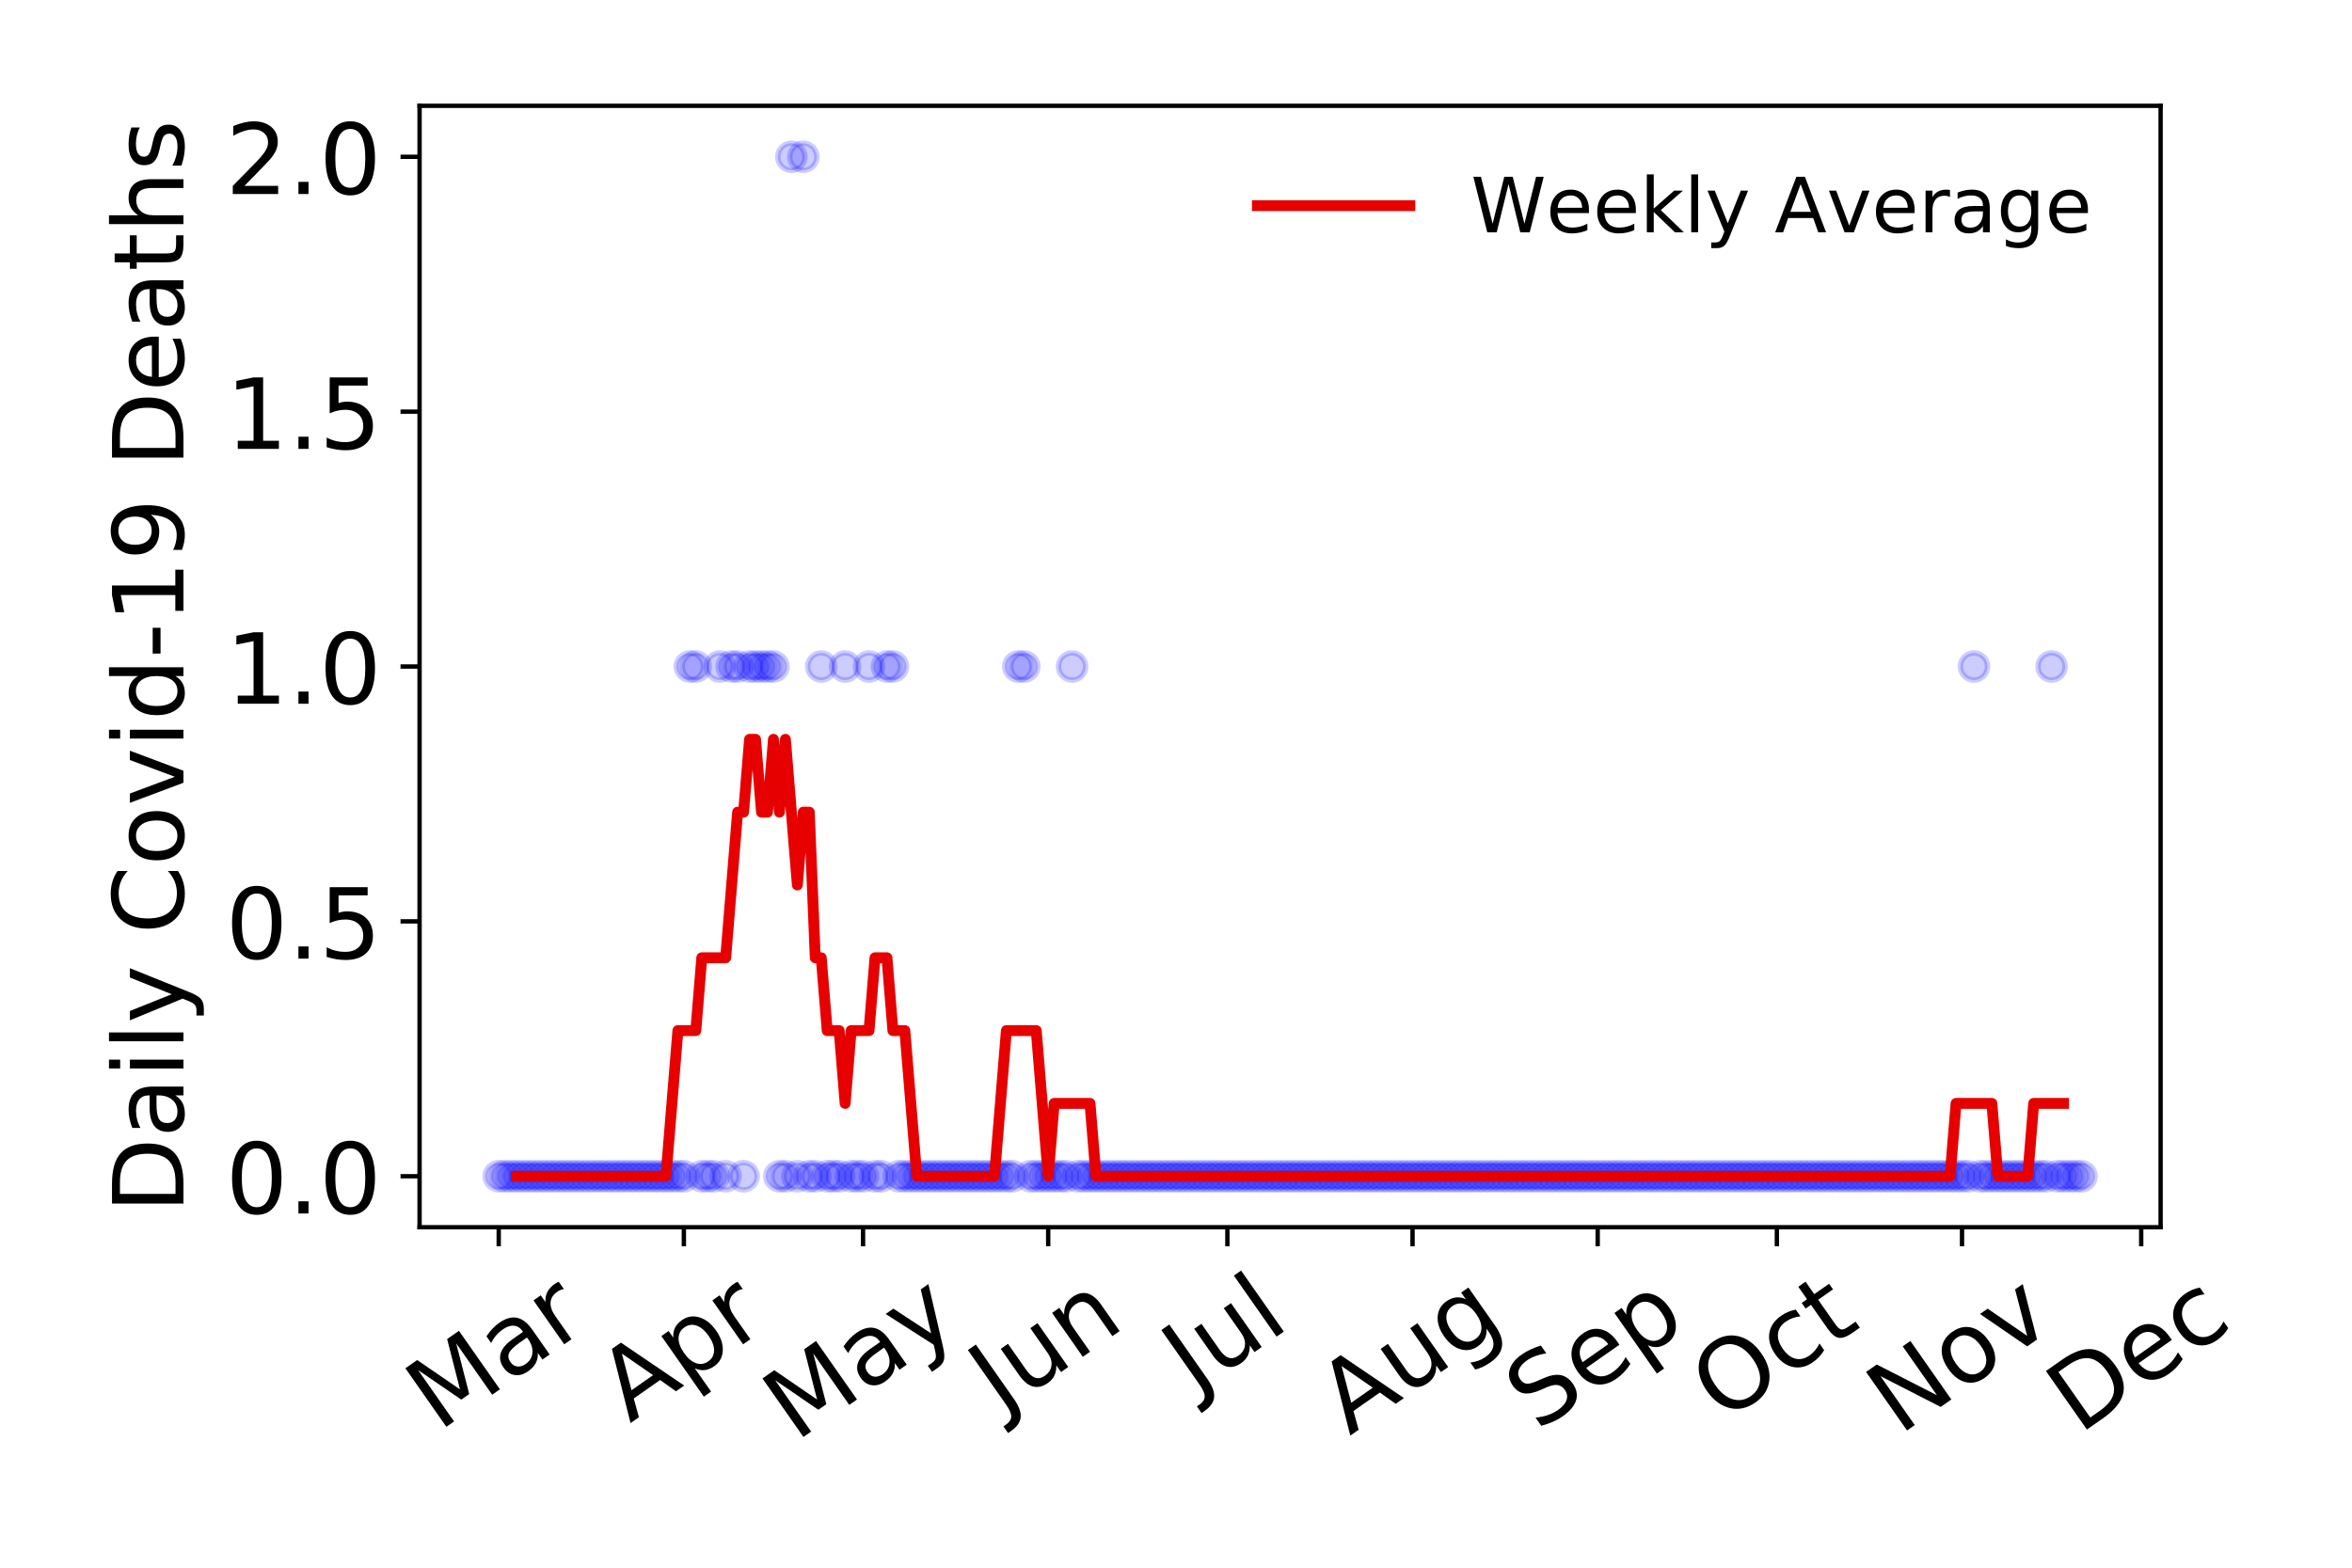 <?xml version="1.0" encoding="utf-8" standalone="no"?>
<!DOCTYPE svg PUBLIC "-//W3C//DTD SVG 1.1//EN"
  "http://www.w3.org/Graphics/SVG/1.1/DTD/svg11.dtd">
<!-- Created with matplotlib (https://matplotlib.org/) -->
<svg height="288pt" version="1.1" viewBox="0 0 432 288" width="432pt" xmlns="http://www.w3.org/2000/svg" xmlns:xlink="http://www.w3.org/1999/xlink">
 <defs>
  <style type="text/css">
*{stroke-linecap:butt;stroke-linejoin:round;}
  </style>
 </defs>
 <g id="figure_1">
  <g id="patch_1">
   <path d="M 0 288 
L 432 288 
L 432 0 
L 0 0 
z
" style="fill:#ffffff;"/>
  </g>
  <g id="axes_1">
   <g id="patch_2">
    <path d="M 77.065 225.45 
L 396.847 225.45 
L 396.847 19.44 
L 77.065 19.44 
z
" style="fill:#ffffff;"/>
   </g>
   <g id="matplotlib.axis_1">
    <g id="xtick_1">
     <g id="line2d_1">
      <defs>
       <path d="M 0 0 
L 0 3.5 
" id="m57e2eea8e9" style="stroke:#000000;stroke-width:0.8;"/>
      </defs>
      <g>
       <use style="stroke:#000000;stroke-width:0.8;" x="91.601" xlink:href="#m57e2eea8e9" y="225.45"/>
      </g>
     </g>
     <g id="text_1">
      <!-- Mar -->
      <defs>
       <path d="M 9.812 72.906 
L 24.516 72.906 
L 43.109 23.297 
L 61.812 72.906 
L 76.516 72.906 
L 76.516 0 
L 66.891 0 
L 66.891 64.016 
L 48.094 14.016 
L 38.188 14.016 
L 19.391 64.016 
L 19.391 0 
L 9.812 0 
z
" id="DejaVuSans-77"/>
       <path d="M 34.281 27.484 
Q 23.391 27.484 19.188 25 
Q 14.984 22.516 14.984 16.5 
Q 14.984 11.719 18.141 8.906 
Q 21.297 6.109 26.703 6.109 
Q 34.188 6.109 38.703 11.406 
Q 43.219 16.703 43.219 25.484 
L 43.219 27.484 
z
M 52.203 31.203 
L 52.203 0 
L 43.219 0 
L 43.219 8.297 
Q 40.141 3.328 35.547 0.953 
Q 30.953 -1.422 24.312 -1.422 
Q 15.922 -1.422 10.953 3.297 
Q 6 8.016 6 15.922 
Q 6 25.141 12.172 29.828 
Q 18.359 34.516 30.609 34.516 
L 43.219 34.516 
L 43.219 35.406 
Q 43.219 41.609 39.141 45 
Q 35.062 48.391 27.688 48.391 
Q 23 48.391 18.547 47.266 
Q 14.109 46.141 10.016 43.891 
L 10.016 52.203 
Q 14.938 54.109 19.578 55.047 
Q 24.219 56 28.609 56 
Q 40.484 56 46.344 49.844 
Q 52.203 43.703 52.203 31.203 
z
" id="DejaVuSans-97"/>
       <path d="M 41.109 46.297 
Q 39.594 47.172 37.812 47.578 
Q 36.031 48 33.891 48 
Q 26.266 48 22.188 43.047 
Q 18.109 38.094 18.109 28.812 
L 18.109 0 
L 9.078 0 
L 9.078 54.688 
L 18.109 54.688 
L 18.109 46.188 
Q 20.953 51.172 25.484 53.578 
Q 30.031 56 36.531 56 
Q 37.453 56 38.578 55.875 
Q 39.703 55.766 41.062 55.516 
z
" id="DejaVuSans-114"/>
      </defs>
      <g transform="translate(80.54 263.132)rotate(-35)scale(0.18 -0.18)">
       <use xlink:href="#DejaVuSans-77"/>
       <use x="86.279" xlink:href="#DejaVuSans-97"/>
       <use x="147.559" xlink:href="#DejaVuSans-114"/>
      </g>
     </g>
    </g>
    <g id="xtick_2">
     <g id="line2d_2">
      <g>
       <use style="stroke:#000000;stroke-width:0.8;" x="125.608" xlink:href="#m57e2eea8e9" y="225.45"/>
      </g>
     </g>
     <g id="text_2">
      <!-- Apr -->
      <defs>
       <path d="M 34.188 63.188 
L 20.797 26.906 
L 47.609 26.906 
z
M 28.609 72.906 
L 39.797 72.906 
L 67.578 0 
L 57.328 0 
L 50.688 18.703 
L 17.828 18.703 
L 11.188 0 
L 0.781 0 
z
" id="DejaVuSans-65"/>
       <path d="M 18.109 8.203 
L 18.109 -20.797 
L 9.078 -20.797 
L 9.078 54.688 
L 18.109 54.688 
L 18.109 46.391 
Q 20.953 51.266 25.266 53.625 
Q 29.594 56 35.594 56 
Q 45.562 56 51.781 48.094 
Q 58.016 40.188 58.016 27.297 
Q 58.016 14.406 51.781 6.484 
Q 45.562 -1.422 35.594 -1.422 
Q 29.594 -1.422 25.266 0.953 
Q 20.953 3.328 18.109 8.203 
z
M 48.688 27.297 
Q 48.688 37.203 44.609 42.844 
Q 40.531 48.484 33.406 48.484 
Q 26.266 48.484 22.188 42.844 
Q 18.109 37.203 18.109 27.297 
Q 18.109 17.391 22.188 11.75 
Q 26.266 6.109 33.406 6.109 
Q 40.531 6.109 44.609 11.75 
Q 48.688 17.391 48.688 27.297 
z
" id="DejaVuSans-112"/>
      </defs>
      <g transform="translate(115.703 261.514)rotate(-35)scale(0.18 -0.18)">
       <use xlink:href="#DejaVuSans-65"/>
       <use x="68.408" xlink:href="#DejaVuSans-112"/>
       <use x="131.885" xlink:href="#DejaVuSans-114"/>
      </g>
     </g>
    </g>
    <g id="xtick_3">
     <g id="line2d_3">
      <g>
       <use style="stroke:#000000;stroke-width:0.8;" x="158.519" xlink:href="#m57e2eea8e9" y="225.45"/>
      </g>
     </g>
     <g id="text_3">
      <!-- May -->
      <defs>
       <path d="M 32.172 -5.078 
Q 28.375 -14.844 24.75 -17.812 
Q 21.141 -20.797 15.094 -20.797 
L 7.906 -20.797 
L 7.906 -13.281 
L 13.188 -13.281 
Q 16.891 -13.281 18.938 -11.516 
Q 21 -9.766 23.484 -3.219 
L 25.094 0.875 
L 2.984 54.688 
L 12.5 54.688 
L 29.594 11.922 
L 46.688 54.688 
L 56.203 54.688 
z
" id="DejaVuSans-121"/>
      </defs>
      <g transform="translate(146.125 264.999)rotate(-35)scale(0.18 -0.18)">
       <use xlink:href="#DejaVuSans-77"/>
       <use x="86.279" xlink:href="#DejaVuSans-97"/>
       <use x="147.559" xlink:href="#DejaVuSans-121"/>
      </g>
     </g>
    </g>
    <g id="xtick_4">
     <g id="line2d_4">
      <g>
       <use style="stroke:#000000;stroke-width:0.8;" x="192.526" xlink:href="#m57e2eea8e9" y="225.45"/>
      </g>
     </g>
     <g id="text_4">
      <!-- Jun -->
      <defs>
       <path d="M 9.812 72.906 
L 19.672 72.906 
L 19.672 5.078 
Q 19.672 -8.109 14.672 -14.062 
Q 9.672 -20.016 -1.422 -20.016 
L -5.172 -20.016 
L -5.172 -11.719 
L -2.094 -11.719 
Q 4.438 -11.719 7.125 -8.047 
Q 9.812 -4.391 9.812 5.078 
z
" id="DejaVuSans-74"/>
       <path d="M 8.5 21.578 
L 8.5 54.688 
L 17.484 54.688 
L 17.484 21.922 
Q 17.484 14.156 20.5 10.266 
Q 23.531 6.391 29.594 6.391 
Q 36.859 6.391 41.078 11.031 
Q 45.312 15.672 45.312 23.688 
L 45.312 54.688 
L 54.297 54.688 
L 54.297 0 
L 45.312 0 
L 45.312 8.406 
Q 42.047 3.422 37.719 1 
Q 33.406 -1.422 27.688 -1.422 
Q 18.266 -1.422 13.375 4.438 
Q 8.5 10.297 8.5 21.578 
z
M 31.109 56 
z
" id="DejaVuSans-117"/>
       <path d="M 54.891 33.016 
L 54.891 0 
L 45.906 0 
L 45.906 32.719 
Q 45.906 40.484 42.875 44.328 
Q 39.844 48.188 33.797 48.188 
Q 26.516 48.188 22.312 43.547 
Q 18.109 38.922 18.109 30.906 
L 18.109 0 
L 9.078 0 
L 9.078 54.688 
L 18.109 54.688 
L 18.109 46.188 
Q 21.344 51.125 25.703 53.562 
Q 30.078 56 35.797 56 
Q 45.219 56 50.047 50.172 
Q 54.891 44.344 54.891 33.016 
z
" id="DejaVuSans-110"/>
      </defs>
      <g transform="translate(183.856 259.785)rotate(-35)scale(0.18 -0.18)">
       <use xlink:href="#DejaVuSans-74"/>
       <use x="29.492" xlink:href="#DejaVuSans-117"/>
       <use x="92.871" xlink:href="#DejaVuSans-110"/>
      </g>
     </g>
    </g>
    <g id="xtick_5">
     <g id="line2d_5">
      <g>
       <use style="stroke:#000000;stroke-width:0.8;" x="225.437" xlink:href="#m57e2eea8e9" y="225.45"/>
      </g>
     </g>
     <g id="text_5">
      <!-- Jul -->
      <defs>
       <path d="M 9.422 75.984 
L 18.406 75.984 
L 18.406 0 
L 9.422 0 
z
" id="DejaVuSans-108"/>
      </defs>
      <g transform="translate(219.391 256.11)rotate(-35)scale(0.18 -0.18)">
       <use xlink:href="#DejaVuSans-74"/>
       <use x="29.492" xlink:href="#DejaVuSans-117"/>
       <use x="92.871" xlink:href="#DejaVuSans-108"/>
      </g>
     </g>
    </g>
    <g id="xtick_6">
     <g id="line2d_6">
      <g>
       <use style="stroke:#000000;stroke-width:0.8;" x="259.445" xlink:href="#m57e2eea8e9" y="225.45"/>
      </g>
     </g>
     <g id="text_6">
      <!-- Aug -->
      <defs>
       <path d="M 45.406 27.984 
Q 45.406 37.75 41.375 43.109 
Q 37.359 48.484 30.078 48.484 
Q 22.859 48.484 18.828 43.109 
Q 14.797 37.75 14.797 27.984 
Q 14.797 18.266 18.828 12.891 
Q 22.859 7.516 30.078 7.516 
Q 37.359 7.516 41.375 12.891 
Q 45.406 18.266 45.406 27.984 
z
M 54.391 6.781 
Q 54.391 -7.172 48.188 -13.984 
Q 42 -20.797 29.203 -20.797 
Q 24.469 -20.797 20.266 -20.094 
Q 16.062 -19.391 12.109 -17.922 
L 12.109 -9.188 
Q 16.062 -11.328 19.922 -12.344 
Q 23.781 -13.375 27.781 -13.375 
Q 36.625 -13.375 41.016 -8.766 
Q 45.406 -4.156 45.406 5.172 
L 45.406 9.625 
Q 42.625 4.781 38.281 2.391 
Q 33.938 0 27.875 0 
Q 17.828 0 11.672 7.656 
Q 5.516 15.328 5.516 27.984 
Q 5.516 40.672 11.672 48.328 
Q 17.828 56 27.875 56 
Q 33.938 56 38.281 53.609 
Q 42.625 51.219 45.406 46.391 
L 45.406 54.688 
L 54.391 54.688 
z
" id="DejaVuSans-103"/>
      </defs>
      <g transform="translate(247.898 263.813)rotate(-35)scale(0.18 -0.18)">
       <use xlink:href="#DejaVuSans-65"/>
       <use x="68.408" xlink:href="#DejaVuSans-117"/>
       <use x="131.787" xlink:href="#DejaVuSans-103"/>
      </g>
     </g>
    </g>
    <g id="xtick_7">
     <g id="line2d_7">
      <g>
       <use style="stroke:#000000;stroke-width:0.8;" x="293.452" xlink:href="#m57e2eea8e9" y="225.45"/>
      </g>
     </g>
     <g id="text_7">
      <!-- Sep -->
      <defs>
       <path d="M 53.516 70.516 
L 53.516 60.891 
Q 47.906 63.578 42.922 64.891 
Q 37.938 66.219 33.297 66.219 
Q 25.25 66.219 20.875 63.094 
Q 16.5 59.969 16.5 54.203 
Q 16.5 49.359 19.406 46.891 
Q 22.312 44.438 30.422 42.922 
L 36.375 41.703 
Q 47.406 39.594 52.656 34.297 
Q 57.906 29 57.906 20.125 
Q 57.906 9.516 50.797 4.047 
Q 43.703 -1.422 29.984 -1.422 
Q 24.812 -1.422 18.969 -0.25 
Q 13.141 0.922 6.891 3.219 
L 6.891 13.375 
Q 12.891 10.016 18.656 8.297 
Q 24.422 6.594 29.984 6.594 
Q 38.422 6.594 43.016 9.906 
Q 47.609 13.234 47.609 19.391 
Q 47.609 24.75 44.312 27.781 
Q 41.016 30.812 33.5 32.328 
L 27.484 33.5 
Q 16.453 35.688 11.516 40.375 
Q 6.594 45.062 6.594 53.422 
Q 6.594 63.094 13.406 68.656 
Q 20.219 74.219 32.172 74.219 
Q 37.312 74.219 42.625 73.281 
Q 47.953 72.359 53.516 70.516 
z
" id="DejaVuSans-83"/>
       <path d="M 56.203 29.594 
L 56.203 25.203 
L 14.891 25.203 
Q 15.484 15.922 20.484 11.062 
Q 25.484 6.203 34.422 6.203 
Q 39.594 6.203 44.453 7.469 
Q 49.312 8.734 54.109 11.281 
L 54.109 2.781 
Q 49.266 0.734 44.188 -0.344 
Q 39.109 -1.422 33.891 -1.422 
Q 20.797 -1.422 13.156 6.188 
Q 5.516 13.812 5.516 26.812 
Q 5.516 40.234 12.766 48.109 
Q 20.016 56 32.328 56 
Q 43.359 56 49.781 48.891 
Q 56.203 41.797 56.203 29.594 
z
M 47.219 32.234 
Q 47.125 39.594 43.094 43.984 
Q 39.062 48.391 32.422 48.391 
Q 24.906 48.391 20.391 44.141 
Q 15.875 39.891 15.188 32.172 
z
" id="DejaVuSans-101"/>
      </defs>
      <g transform="translate(282.404 263.115)rotate(-35)scale(0.18 -0.18)">
       <use xlink:href="#DejaVuSans-83"/>
       <use x="63.477" xlink:href="#DejaVuSans-101"/>
       <use x="125" xlink:href="#DejaVuSans-112"/>
      </g>
     </g>
    </g>
    <g id="xtick_8">
     <g id="line2d_8">
      <g>
       <use style="stroke:#000000;stroke-width:0.8;" x="326.363" xlink:href="#m57e2eea8e9" y="225.45"/>
      </g>
     </g>
     <g id="text_8">
      <!-- Oct -->
      <defs>
       <path d="M 39.406 66.219 
Q 28.656 66.219 22.328 58.203 
Q 16.016 50.203 16.016 36.375 
Q 16.016 22.609 22.328 14.594 
Q 28.656 6.594 39.406 6.594 
Q 50.141 6.594 56.422 14.594 
Q 62.703 22.609 62.703 36.375 
Q 62.703 50.203 56.422 58.203 
Q 50.141 66.219 39.406 66.219 
z
M 39.406 74.219 
Q 54.734 74.219 63.906 63.938 
Q 73.094 53.656 73.094 36.375 
Q 73.094 19.141 63.906 8.859 
Q 54.734 -1.422 39.406 -1.422 
Q 24.031 -1.422 14.812 8.828 
Q 5.609 19.094 5.609 36.375 
Q 5.609 53.656 14.812 63.938 
Q 24.031 74.219 39.406 74.219 
z
" id="DejaVuSans-79"/>
       <path d="M 48.781 52.594 
L 48.781 44.188 
Q 44.969 46.297 41.141 47.344 
Q 37.312 48.391 33.406 48.391 
Q 24.656 48.391 19.812 42.844 
Q 14.984 37.312 14.984 27.297 
Q 14.984 17.281 19.812 11.734 
Q 24.656 6.203 33.406 6.203 
Q 37.312 6.203 41.141 7.25 
Q 44.969 8.297 48.781 10.406 
L 48.781 2.094 
Q 45.016 0.344 40.984 -0.531 
Q 36.969 -1.422 32.422 -1.422 
Q 20.062 -1.422 12.781 6.344 
Q 5.516 14.109 5.516 27.297 
Q 5.516 40.672 12.859 48.328 
Q 20.219 56 33.016 56 
Q 37.156 56 41.109 55.141 
Q 45.062 54.297 48.781 52.594 
z
" id="DejaVuSans-99"/>
       <path d="M 18.312 70.219 
L 18.312 54.688 
L 36.812 54.688 
L 36.812 47.703 
L 18.312 47.703 
L 18.312 18.016 
Q 18.312 11.328 20.141 9.422 
Q 21.969 7.516 27.594 7.516 
L 36.812 7.516 
L 36.812 0 
L 27.594 0 
Q 17.188 0 13.234 3.875 
Q 9.281 7.766 9.281 18.016 
L 9.281 47.703 
L 2.688 47.703 
L 2.688 54.688 
L 9.281 54.688 
L 9.281 70.219 
z
" id="DejaVuSans-116"/>
      </defs>
      <g transform="translate(316.465 261.505)rotate(-35)scale(0.18 -0.18)">
       <use xlink:href="#DejaVuSans-79"/>
       <use x="78.711" xlink:href="#DejaVuSans-99"/>
       <use x="133.691" xlink:href="#DejaVuSans-116"/>
      </g>
     </g>
    </g>
    <g id="xtick_9">
     <g id="line2d_9">
      <g>
       <use style="stroke:#000000;stroke-width:0.8;" x="360.371" xlink:href="#m57e2eea8e9" y="225.45"/>
      </g>
     </g>
     <g id="text_9">
      <!-- Nov -->
      <defs>
       <path d="M 9.812 72.906 
L 23.094 72.906 
L 55.422 11.922 
L 55.422 72.906 
L 64.984 72.906 
L 64.984 0 
L 51.703 0 
L 19.391 60.984 
L 19.391 0 
L 9.812 0 
z
" id="DejaVuSans-78"/>
       <path d="M 30.609 48.391 
Q 23.391 48.391 19.188 42.75 
Q 14.984 37.109 14.984 27.297 
Q 14.984 17.484 19.156 11.844 
Q 23.344 6.203 30.609 6.203 
Q 37.797 6.203 41.984 11.859 
Q 46.188 17.531 46.188 27.297 
Q 46.188 37.016 41.984 42.703 
Q 37.797 48.391 30.609 48.391 
z
M 30.609 56 
Q 42.328 56 49.016 48.375 
Q 55.719 40.766 55.719 27.297 
Q 55.719 13.875 49.016 6.219 
Q 42.328 -1.422 30.609 -1.422 
Q 18.844 -1.422 12.172 6.219 
Q 5.516 13.875 5.516 27.297 
Q 5.516 40.766 12.172 48.375 
Q 18.844 56 30.609 56 
z
" id="DejaVuSans-111"/>
       <path d="M 2.984 54.688 
L 12.5 54.688 
L 29.594 8.797 
L 46.688 54.688 
L 56.203 54.688 
L 35.688 0 
L 23.484 0 
z
" id="DejaVuSans-118"/>
      </defs>
      <g transform="translate(348.83 263.805)rotate(-35)scale(0.18 -0.18)">
       <use xlink:href="#DejaVuSans-78"/>
       <use x="74.805" xlink:href="#DejaVuSans-111"/>
       <use x="135.986" xlink:href="#DejaVuSans-118"/>
      </g>
     </g>
    </g>
    <g id="xtick_10">
     <g id="line2d_10">
      <g>
       <use style="stroke:#000000;stroke-width:0.8;" x="393.281" xlink:href="#m57e2eea8e9" y="225.45"/>
      </g>
     </g>
     <g id="text_10">
      <!-- Dec -->
      <defs>
       <path d="M 19.672 64.797 
L 19.672 8.109 
L 31.594 8.109 
Q 46.688 8.109 53.688 14.938 
Q 60.688 21.781 60.688 36.531 
Q 60.688 51.172 53.688 57.984 
Q 46.688 64.797 31.594 64.797 
z
M 9.812 72.906 
L 30.078 72.906 
Q 51.266 72.906 61.172 64.094 
Q 71.094 55.281 71.094 36.531 
Q 71.094 17.672 61.125 8.828 
Q 51.172 0 30.078 0 
L 9.812 0 
z
" id="DejaVuSans-68"/>
      </defs>
      <g transform="translate(381.863 263.633)rotate(-35)scale(0.18 -0.18)">
       <use xlink:href="#DejaVuSans-68"/>
       <use x="77.002" xlink:href="#DejaVuSans-101"/>
       <use x="138.525" xlink:href="#DejaVuSans-99"/>
      </g>
     </g>
    </g>
   </g>
   <g id="matplotlib.axis_2">
    <g id="ytick_1">
     <g id="line2d_11">
      <defs>
       <path d="M 0 0 
L -3.5 0 
" id="m20344356be" style="stroke:#000000;stroke-width:0.8;"/>
      </defs>
      <g>
       <use style="stroke:#000000;stroke-width:0.8;" x="77.065" xlink:href="#m20344356be" y="216.085"/>
      </g>
     </g>
     <g id="text_11">
      <!-- 0.0 -->
      <defs>
       <path d="M 31.781 66.406 
Q 24.172 66.406 20.328 58.906 
Q 16.5 51.422 16.5 36.375 
Q 16.5 21.391 20.328 13.891 
Q 24.172 6.391 31.781 6.391 
Q 39.453 6.391 43.281 13.891 
Q 47.125 21.391 47.125 36.375 
Q 47.125 51.422 43.281 58.906 
Q 39.453 66.406 31.781 66.406 
z
M 31.781 74.219 
Q 44.047 74.219 50.516 64.516 
Q 56.984 54.828 56.984 36.375 
Q 56.984 17.969 50.516 8.266 
Q 44.047 -1.422 31.781 -1.422 
Q 19.531 -1.422 13.062 8.266 
Q 6.594 17.969 6.594 36.375 
Q 6.594 54.828 13.062 64.516 
Q 19.531 74.219 31.781 74.219 
z
" id="DejaVuSans-48"/>
       <path d="M 10.688 12.406 
L 21 12.406 
L 21 0 
L 10.688 0 
z
" id="DejaVuSans-46"/>
      </defs>
      <g transform="translate(41.439 222.924)scale(0.18 -0.18)">
       <use xlink:href="#DejaVuSans-48"/>
       <use x="63.623" xlink:href="#DejaVuSans-46"/>
       <use x="95.41" xlink:href="#DejaVuSans-48"/>
      </g>
     </g>
    </g>
    <g id="ytick_2">
     <g id="line2d_12">
      <g>
       <use style="stroke:#000000;stroke-width:0.8;" x="77.065" xlink:href="#m20344356be" y="169.265"/>
      </g>
     </g>
     <g id="text_12">
      <!-- 0.5 -->
      <defs>
       <path d="M 10.797 72.906 
L 49.516 72.906 
L 49.516 64.594 
L 19.828 64.594 
L 19.828 46.734 
Q 21.969 47.469 24.109 47.828 
Q 26.266 48.188 28.422 48.188 
Q 40.625 48.188 47.75 41.5 
Q 54.891 34.812 54.891 23.391 
Q 54.891 11.625 47.562 5.094 
Q 40.234 -1.422 26.906 -1.422 
Q 22.312 -1.422 17.547 -0.641 
Q 12.797 0.141 7.719 1.703 
L 7.719 11.625 
Q 12.109 9.234 16.797 8.062 
Q 21.484 6.891 26.703 6.891 
Q 35.156 6.891 40.078 11.328 
Q 45.016 15.766 45.016 23.391 
Q 45.016 31 40.078 35.438 
Q 35.156 39.891 26.703 39.891 
Q 22.75 39.891 18.812 39.016 
Q 14.891 38.141 10.797 36.281 
z
" id="DejaVuSans-53"/>
      </defs>
      <g transform="translate(41.439 176.104)scale(0.18 -0.18)">
       <use xlink:href="#DejaVuSans-48"/>
       <use x="63.623" xlink:href="#DejaVuSans-46"/>
       <use x="95.41" xlink:href="#DejaVuSans-53"/>
      </g>
     </g>
    </g>
    <g id="ytick_3">
     <g id="line2d_13">
      <g>
       <use style="stroke:#000000;stroke-width:0.8;" x="77.065" xlink:href="#m20344356be" y="122.445"/>
      </g>
     </g>
     <g id="text_13">
      <!-- 1.0 -->
      <defs>
       <path d="M 12.406 8.297 
L 28.516 8.297 
L 28.516 63.922 
L 10.984 60.406 
L 10.984 69.391 
L 28.422 72.906 
L 38.281 72.906 
L 38.281 8.297 
L 54.391 8.297 
L 54.391 0 
L 12.406 0 
z
" id="DejaVuSans-49"/>
      </defs>
      <g transform="translate(41.439 129.283)scale(0.18 -0.18)">
       <use xlink:href="#DejaVuSans-49"/>
       <use x="63.623" xlink:href="#DejaVuSans-46"/>
       <use x="95.41" xlink:href="#DejaVuSans-48"/>
      </g>
     </g>
    </g>
    <g id="ytick_4">
     <g id="line2d_14">
      <g>
       <use style="stroke:#000000;stroke-width:0.8;" x="77.065" xlink:href="#m20344356be" y="75.624"/>
      </g>
     </g>
     <g id="text_14">
      <!-- 1.5 -->
      <g transform="translate(41.439 82.463)scale(0.18 -0.18)">
       <use xlink:href="#DejaVuSans-49"/>
       <use x="63.623" xlink:href="#DejaVuSans-46"/>
       <use x="95.41" xlink:href="#DejaVuSans-53"/>
      </g>
     </g>
    </g>
    <g id="ytick_5">
     <g id="line2d_15">
      <g>
       <use style="stroke:#000000;stroke-width:0.8;" x="77.065" xlink:href="#m20344356be" y="28.804"/>
      </g>
     </g>
     <g id="text_15">
      <!-- 2.0 -->
      <defs>
       <path d="M 19.188 8.297 
L 53.609 8.297 
L 53.609 0 
L 7.328 0 
L 7.328 8.297 
Q 12.938 14.109 22.625 23.891 
Q 32.328 33.688 34.812 36.531 
Q 39.547 41.844 41.422 45.531 
Q 43.312 49.219 43.312 52.781 
Q 43.312 58.594 39.234 62.25 
Q 35.156 65.922 28.609 65.922 
Q 23.969 65.922 18.812 64.312 
Q 13.672 62.703 7.812 59.422 
L 7.812 69.391 
Q 13.766 71.781 18.938 73 
Q 24.125 74.219 28.422 74.219 
Q 39.75 74.219 46.484 68.547 
Q 53.219 62.891 53.219 53.422 
Q 53.219 48.922 51.531 44.891 
Q 49.859 40.875 45.406 35.406 
Q 44.188 33.984 37.641 27.219 
Q 31.109 20.453 19.188 8.297 
z
" id="DejaVuSans-50"/>
      </defs>
      <g transform="translate(41.439 35.643)scale(0.18 -0.18)">
       <use xlink:href="#DejaVuSans-50"/>
       <use x="63.623" xlink:href="#DejaVuSans-46"/>
       <use x="95.41" xlink:href="#DejaVuSans-48"/>
      </g>
     </g>
    </g>
    <g id="text_16">
     <!-- Daily Covid-19 Deaths -->
     <defs>
      <path d="M 9.422 54.688 
L 18.406 54.688 
L 18.406 0 
L 9.422 0 
z
M 9.422 75.984 
L 18.406 75.984 
L 18.406 64.594 
L 9.422 64.594 
z
" id="DejaVuSans-105"/>
      <path id="DejaVuSans-32"/>
      <path d="M 64.406 67.281 
L 64.406 56.891 
Q 59.422 61.531 53.781 63.812 
Q 48.141 66.109 41.797 66.109 
Q 29.297 66.109 22.656 58.469 
Q 16.016 50.828 16.016 36.375 
Q 16.016 21.969 22.656 14.328 
Q 29.297 6.688 41.797 6.688 
Q 48.141 6.688 53.781 8.984 
Q 59.422 11.281 64.406 15.922 
L 64.406 5.609 
Q 59.234 2.094 53.438 0.328 
Q 47.656 -1.422 41.219 -1.422 
Q 24.656 -1.422 15.125 8.703 
Q 5.609 18.844 5.609 36.375 
Q 5.609 53.953 15.125 64.078 
Q 24.656 74.219 41.219 74.219 
Q 47.75 74.219 53.531 72.484 
Q 59.328 70.75 64.406 67.281 
z
" id="DejaVuSans-67"/>
      <path d="M 45.406 46.391 
L 45.406 75.984 
L 54.391 75.984 
L 54.391 0 
L 45.406 0 
L 45.406 8.203 
Q 42.578 3.328 38.25 0.953 
Q 33.938 -1.422 27.875 -1.422 
Q 17.969 -1.422 11.734 6.484 
Q 5.516 14.406 5.516 27.297 
Q 5.516 40.188 11.734 48.094 
Q 17.969 56 27.875 56 
Q 33.938 56 38.25 53.625 
Q 42.578 51.266 45.406 46.391 
z
M 14.797 27.297 
Q 14.797 17.391 18.875 11.75 
Q 22.953 6.109 30.078 6.109 
Q 37.203 6.109 41.297 11.75 
Q 45.406 17.391 45.406 27.297 
Q 45.406 37.203 41.297 42.844 
Q 37.203 48.484 30.078 48.484 
Q 22.953 48.484 18.875 42.844 
Q 14.797 37.203 14.797 27.297 
z
" id="DejaVuSans-100"/>
      <path d="M 4.891 31.391 
L 31.203 31.391 
L 31.203 23.391 
L 4.891 23.391 
z
" id="DejaVuSans-45"/>
      <path d="M 10.984 1.516 
L 10.984 10.5 
Q 14.703 8.734 18.5 7.812 
Q 22.312 6.891 25.984 6.891 
Q 35.75 6.891 40.891 13.453 
Q 46.047 20.016 46.781 33.406 
Q 43.953 29.203 39.594 26.953 
Q 35.25 24.703 29.984 24.703 
Q 19.047 24.703 12.672 31.312 
Q 6.297 37.938 6.297 49.422 
Q 6.297 60.641 12.938 67.422 
Q 19.578 74.219 30.609 74.219 
Q 43.266 74.219 49.922 64.516 
Q 56.594 54.828 56.594 36.375 
Q 56.594 19.141 48.406 8.859 
Q 40.234 -1.422 26.422 -1.422 
Q 22.703 -1.422 18.891 -0.688 
Q 15.094 0.047 10.984 1.516 
z
M 30.609 32.422 
Q 37.25 32.422 41.125 36.953 
Q 45.016 41.5 45.016 49.422 
Q 45.016 57.281 41.125 61.844 
Q 37.25 66.406 30.609 66.406 
Q 23.969 66.406 20.094 61.844 
Q 16.219 57.281 16.219 49.422 
Q 16.219 41.5 20.094 36.953 
Q 23.969 32.422 30.609 32.422 
z
" id="DejaVuSans-57"/>
      <path d="M 54.891 33.016 
L 54.891 0 
L 45.906 0 
L 45.906 32.719 
Q 45.906 40.484 42.875 44.328 
Q 39.844 48.188 33.797 48.188 
Q 26.516 48.188 22.312 43.547 
Q 18.109 38.922 18.109 30.906 
L 18.109 0 
L 9.078 0 
L 9.078 75.984 
L 18.109 75.984 
L 18.109 46.188 
Q 21.344 51.125 25.703 53.562 
Q 30.078 56 35.797 56 
Q 45.219 56 50.047 50.172 
Q 54.891 44.344 54.891 33.016 
z
" id="DejaVuSans-104"/>
      <path d="M 44.281 53.078 
L 44.281 44.578 
Q 40.484 46.531 36.375 47.5 
Q 32.281 48.484 27.875 48.484 
Q 21.188 48.484 17.844 46.438 
Q 14.5 44.391 14.5 40.281 
Q 14.5 37.156 16.891 35.375 
Q 19.281 33.594 26.516 31.984 
L 29.594 31.297 
Q 39.156 29.25 43.188 25.516 
Q 47.219 21.781 47.219 15.094 
Q 47.219 7.469 41.188 3.016 
Q 35.156 -1.422 24.609 -1.422 
Q 20.219 -1.422 15.453 -0.562 
Q 10.688 0.297 5.422 2 
L 5.422 11.281 
Q 10.406 8.688 15.234 7.391 
Q 20.062 6.109 24.812 6.109 
Q 31.156 6.109 34.562 8.281 
Q 37.984 10.453 37.984 14.406 
Q 37.984 18.062 35.516 20.016 
Q 33.062 21.969 24.703 23.781 
L 21.578 24.516 
Q 13.234 26.266 9.516 29.906 
Q 5.812 33.547 5.812 39.891 
Q 5.812 47.609 11.281 51.797 
Q 16.75 56 26.812 56 
Q 31.781 56 36.172 55.266 
Q 40.578 54.547 44.281 53.078 
z
" id="DejaVuSans-115"/>
     </defs>
     <g transform="translate(33.696 222.874)rotate(-90)scale(0.18 -0.18)">
      <use xlink:href="#DejaVuSans-68"/>
      <use x="77.002" xlink:href="#DejaVuSans-97"/>
      <use x="138.281" xlink:href="#DejaVuSans-105"/>
      <use x="166.064" xlink:href="#DejaVuSans-108"/>
      <use x="193.848" xlink:href="#DejaVuSans-121"/>
      <use x="253.027" xlink:href="#DejaVuSans-32"/>
      <use x="284.814" xlink:href="#DejaVuSans-67"/>
      <use x="354.639" xlink:href="#DejaVuSans-111"/>
      <use x="415.82" xlink:href="#DejaVuSans-118"/>
      <use x="475" xlink:href="#DejaVuSans-105"/>
      <use x="502.783" xlink:href="#DejaVuSans-100"/>
      <use x="566.26" xlink:href="#DejaVuSans-45"/>
      <use x="602.344" xlink:href="#DejaVuSans-49"/>
      <use x="665.967" xlink:href="#DejaVuSans-57"/>
      <use x="729.59" xlink:href="#DejaVuSans-32"/>
      <use x="761.377" xlink:href="#DejaVuSans-68"/>
      <use x="838.379" xlink:href="#DejaVuSans-101"/>
      <use x="899.902" xlink:href="#DejaVuSans-97"/>
      <use x="961.182" xlink:href="#DejaVuSans-116"/>
      <use x="1000.391" xlink:href="#DejaVuSans-104"/>
      <use x="1063.77" xlink:href="#DejaVuSans-115"/>
     </g>
    </g>
   </g>
   <g id="line2d_16">
    <defs>
     <path d="M 0 2.5 
C 0.663 2.5 1.299 2.237 1.768 1.768 
C 2.237 1.299 2.5 0.663 2.5 0 
C 2.5 -0.663 2.237 -1.299 1.768 -1.768 
C 1.299 -2.237 0.663 -2.5 0 -2.5 
C -0.663 -2.5 -1.299 -2.237 -1.768 -1.768 
C -2.237 -1.299 -2.5 -0.663 -2.5 0 
C -2.5 0.663 -2.237 1.299 -1.768 1.768 
C -1.299 2.237 -0.663 2.5 0 2.5 
z
" id="m7c5a83a237" style="stroke:#0000ff;stroke-opacity:0.2;"/>
    </defs>
    <g clip-path="url(#p343c858949)">
     <use style="fill:#0000ff;fill-opacity:0.2;stroke:#0000ff;stroke-opacity:0.2;" x="91.601" xlink:href="#m7c5a83a237" y="216.085"/>
     <use style="fill:#0000ff;fill-opacity:0.2;stroke:#0000ff;stroke-opacity:0.2;" x="92.698" xlink:href="#m7c5a83a237" y="216.085"/>
     <use style="fill:#0000ff;fill-opacity:0.2;stroke:#0000ff;stroke-opacity:0.2;" x="93.795" xlink:href="#m7c5a83a237" y="216.085"/>
     <use style="fill:#0000ff;fill-opacity:0.2;stroke:#0000ff;stroke-opacity:0.2;" x="94.892" xlink:href="#m7c5a83a237" y="216.085"/>
     <use style="fill:#0000ff;fill-opacity:0.2;stroke:#0000ff;stroke-opacity:0.2;" x="95.989" xlink:href="#m7c5a83a237" y="216.085"/>
     <use style="fill:#0000ff;fill-opacity:0.2;stroke:#0000ff;stroke-opacity:0.2;" x="97.086" xlink:href="#m7c5a83a237" y="216.085"/>
     <use style="fill:#0000ff;fill-opacity:0.2;stroke:#0000ff;stroke-opacity:0.2;" x="98.183" xlink:href="#m7c5a83a237" y="216.085"/>
     <use style="fill:#0000ff;fill-opacity:0.2;stroke:#0000ff;stroke-opacity:0.2;" x="99.28" xlink:href="#m7c5a83a237" y="216.085"/>
     <use style="fill:#0000ff;fill-opacity:0.2;stroke:#0000ff;stroke-opacity:0.2;" x="100.377" xlink:href="#m7c5a83a237" y="216.085"/>
     <use style="fill:#0000ff;fill-opacity:0.2;stroke:#0000ff;stroke-opacity:0.2;" x="101.474" xlink:href="#m7c5a83a237" y="216.085"/>
     <use style="fill:#0000ff;fill-opacity:0.2;stroke:#0000ff;stroke-opacity:0.2;" x="102.571" xlink:href="#m7c5a83a237" y="216.085"/>
     <use style="fill:#0000ff;fill-opacity:0.2;stroke:#0000ff;stroke-opacity:0.2;" x="103.668" xlink:href="#m7c5a83a237" y="216.085"/>
     <use style="fill:#0000ff;fill-opacity:0.2;stroke:#0000ff;stroke-opacity:0.2;" x="104.765" xlink:href="#m7c5a83a237" y="216.085"/>
     <use style="fill:#0000ff;fill-opacity:0.2;stroke:#0000ff;stroke-opacity:0.2;" x="105.862" xlink:href="#m7c5a83a237" y="216.085"/>
     <use style="fill:#0000ff;fill-opacity:0.2;stroke:#0000ff;stroke-opacity:0.2;" x="106.959" xlink:href="#m7c5a83a237" y="216.085"/>
     <use style="fill:#0000ff;fill-opacity:0.2;stroke:#0000ff;stroke-opacity:0.2;" x="108.056" xlink:href="#m7c5a83a237" y="216.085"/>
     <use style="fill:#0000ff;fill-opacity:0.2;stroke:#0000ff;stroke-opacity:0.2;" x="109.153" xlink:href="#m7c5a83a237" y="216.085"/>
     <use style="fill:#0000ff;fill-opacity:0.2;stroke:#0000ff;stroke-opacity:0.2;" x="110.25" xlink:href="#m7c5a83a237" y="216.085"/>
     <use style="fill:#0000ff;fill-opacity:0.2;stroke:#0000ff;stroke-opacity:0.2;" x="111.347" xlink:href="#m7c5a83a237" y="216.085"/>
     <use style="fill:#0000ff;fill-opacity:0.2;stroke:#0000ff;stroke-opacity:0.2;" x="112.444" xlink:href="#m7c5a83a237" y="216.085"/>
     <use style="fill:#0000ff;fill-opacity:0.2;stroke:#0000ff;stroke-opacity:0.2;" x="113.541" xlink:href="#m7c5a83a237" y="216.085"/>
     <use style="fill:#0000ff;fill-opacity:0.2;stroke:#0000ff;stroke-opacity:0.2;" x="114.638" xlink:href="#m7c5a83a237" y="216.085"/>
     <use style="fill:#0000ff;fill-opacity:0.2;stroke:#0000ff;stroke-opacity:0.2;" x="115.735" xlink:href="#m7c5a83a237" y="216.085"/>
     <use style="fill:#0000ff;fill-opacity:0.2;stroke:#0000ff;stroke-opacity:0.2;" x="116.832" xlink:href="#m7c5a83a237" y="216.085"/>
     <use style="fill:#0000ff;fill-opacity:0.2;stroke:#0000ff;stroke-opacity:0.2;" x="117.929" xlink:href="#m7c5a83a237" y="216.085"/>
     <use style="fill:#0000ff;fill-opacity:0.2;stroke:#0000ff;stroke-opacity:0.2;" x="119.026" xlink:href="#m7c5a83a237" y="216.085"/>
     <use style="fill:#0000ff;fill-opacity:0.2;stroke:#0000ff;stroke-opacity:0.2;" x="120.123" xlink:href="#m7c5a83a237" y="216.085"/>
     <use style="fill:#0000ff;fill-opacity:0.2;stroke:#0000ff;stroke-opacity:0.2;" x="121.22" xlink:href="#m7c5a83a237" y="216.085"/>
     <use style="fill:#0000ff;fill-opacity:0.2;stroke:#0000ff;stroke-opacity:0.2;" x="122.317" xlink:href="#m7c5a83a237" y="216.085"/>
     <use style="fill:#0000ff;fill-opacity:0.2;stroke:#0000ff;stroke-opacity:0.2;" x="123.414" xlink:href="#m7c5a83a237" y="216.085"/>
     <use style="fill:#0000ff;fill-opacity:0.2;stroke:#0000ff;stroke-opacity:0.2;" x="124.511" xlink:href="#m7c5a83a237" y="216.085"/>
     <use style="fill:#0000ff;fill-opacity:0.2;stroke:#0000ff;stroke-opacity:0.2;" x="125.608" xlink:href="#m7c5a83a237" y="216.085"/>
     <use style="fill:#0000ff;fill-opacity:0.2;stroke:#0000ff;stroke-opacity:0.2;" x="126.705" xlink:href="#m7c5a83a237" y="122.445"/>
     <use style="fill:#0000ff;fill-opacity:0.2;stroke:#0000ff;stroke-opacity:0.2;" x="127.802" xlink:href="#m7c5a83a237" y="122.445"/>
     <use style="fill:#0000ff;fill-opacity:0.2;stroke:#0000ff;stroke-opacity:0.2;" x="128.899" xlink:href="#m7c5a83a237" y="216.085"/>
     <use style="fill:#0000ff;fill-opacity:0.2;stroke:#0000ff;stroke-opacity:0.2;" x="129.996" xlink:href="#m7c5a83a237" y="216.085"/>
     <use style="fill:#0000ff;fill-opacity:0.2;stroke:#0000ff;stroke-opacity:0.2;" x="131.093" xlink:href="#m7c5a83a237" y="216.085"/>
     <use style="fill:#0000ff;fill-opacity:0.2;stroke:#0000ff;stroke-opacity:0.2;" x="132.19" xlink:href="#m7c5a83a237" y="122.445"/>
     <use style="fill:#0000ff;fill-opacity:0.2;stroke:#0000ff;stroke-opacity:0.2;" x="133.287" xlink:href="#m7c5a83a237" y="216.085"/>
     <use style="fill:#0000ff;fill-opacity:0.2;stroke:#0000ff;stroke-opacity:0.2;" x="134.384" xlink:href="#m7c5a83a237" y="122.445"/>
     <use style="fill:#0000ff;fill-opacity:0.2;stroke:#0000ff;stroke-opacity:0.2;" x="135.481" xlink:href="#m7c5a83a237" y="122.445"/>
     <use style="fill:#0000ff;fill-opacity:0.2;stroke:#0000ff;stroke-opacity:0.2;" x="136.578" xlink:href="#m7c5a83a237" y="216.085"/>
     <use style="fill:#0000ff;fill-opacity:0.2;stroke:#0000ff;stroke-opacity:0.2;" x="137.675" xlink:href="#m7c5a83a237" y="122.445"/>
     <use style="fill:#0000ff;fill-opacity:0.2;stroke:#0000ff;stroke-opacity:0.2;" x="138.772" xlink:href="#m7c5a83a237" y="122.445"/>
     <use style="fill:#0000ff;fill-opacity:0.2;stroke:#0000ff;stroke-opacity:0.2;" x="139.869" xlink:href="#m7c5a83a237" y="122.445"/>
     <use style="fill:#0000ff;fill-opacity:0.2;stroke:#0000ff;stroke-opacity:0.2;" x="140.966" xlink:href="#m7c5a83a237" y="122.445"/>
     <use style="fill:#0000ff;fill-opacity:0.2;stroke:#0000ff;stroke-opacity:0.2;" x="142.063" xlink:href="#m7c5a83a237" y="122.445"/>
     <use style="fill:#0000ff;fill-opacity:0.2;stroke:#0000ff;stroke-opacity:0.2;" x="143.161" xlink:href="#m7c5a83a237" y="216.085"/>
     <use style="fill:#0000ff;fill-opacity:0.2;stroke:#0000ff;stroke-opacity:0.2;" x="144.258" xlink:href="#m7c5a83a237" y="216.085"/>
     <use style="fill:#0000ff;fill-opacity:0.2;stroke:#0000ff;stroke-opacity:0.2;" x="145.355" xlink:href="#m7c5a83a237" y="28.804"/>
     <use style="fill:#0000ff;fill-opacity:0.2;stroke:#0000ff;stroke-opacity:0.2;" x="146.452" xlink:href="#m7c5a83a237" y="216.085"/>
     <use style="fill:#0000ff;fill-opacity:0.2;stroke:#0000ff;stroke-opacity:0.2;" x="147.549" xlink:href="#m7c5a83a237" y="28.804"/>
     <use style="fill:#0000ff;fill-opacity:0.2;stroke:#0000ff;stroke-opacity:0.2;" x="148.646" xlink:href="#m7c5a83a237" y="216.085"/>
     <use style="fill:#0000ff;fill-opacity:0.2;stroke:#0000ff;stroke-opacity:0.2;" x="149.743" xlink:href="#m7c5a83a237" y="216.085"/>
     <use style="fill:#0000ff;fill-opacity:0.2;stroke:#0000ff;stroke-opacity:0.2;" x="150.84" xlink:href="#m7c5a83a237" y="122.445"/>
     <use style="fill:#0000ff;fill-opacity:0.2;stroke:#0000ff;stroke-opacity:0.2;" x="151.937" xlink:href="#m7c5a83a237" y="216.085"/>
     <use style="fill:#0000ff;fill-opacity:0.2;stroke:#0000ff;stroke-opacity:0.2;" x="153.034" xlink:href="#m7c5a83a237" y="216.085"/>
     <use style="fill:#0000ff;fill-opacity:0.2;stroke:#0000ff;stroke-opacity:0.2;" x="154.131" xlink:href="#m7c5a83a237" y="216.085"/>
     <use style="fill:#0000ff;fill-opacity:0.2;stroke:#0000ff;stroke-opacity:0.2;" x="155.228" xlink:href="#m7c5a83a237" y="122.445"/>
     <use style="fill:#0000ff;fill-opacity:0.2;stroke:#0000ff;stroke-opacity:0.2;" x="156.325" xlink:href="#m7c5a83a237" y="216.085"/>
     <use style="fill:#0000ff;fill-opacity:0.2;stroke:#0000ff;stroke-opacity:0.2;" x="157.422" xlink:href="#m7c5a83a237" y="216.085"/>
     <use style="fill:#0000ff;fill-opacity:0.2;stroke:#0000ff;stroke-opacity:0.2;" x="158.519" xlink:href="#m7c5a83a237" y="216.085"/>
     <use style="fill:#0000ff;fill-opacity:0.2;stroke:#0000ff;stroke-opacity:0.2;" x="159.616" xlink:href="#m7c5a83a237" y="122.445"/>
     <use style="fill:#0000ff;fill-opacity:0.2;stroke:#0000ff;stroke-opacity:0.2;" x="160.713" xlink:href="#m7c5a83a237" y="216.085"/>
     <use style="fill:#0000ff;fill-opacity:0.2;stroke:#0000ff;stroke-opacity:0.2;" x="161.81" xlink:href="#m7c5a83a237" y="216.085"/>
     <use style="fill:#0000ff;fill-opacity:0.2;stroke:#0000ff;stroke-opacity:0.2;" x="162.907" xlink:href="#m7c5a83a237" y="122.445"/>
     <use style="fill:#0000ff;fill-opacity:0.2;stroke:#0000ff;stroke-opacity:0.2;" x="164.004" xlink:href="#m7c5a83a237" y="122.445"/>
     <use style="fill:#0000ff;fill-opacity:0.2;stroke:#0000ff;stroke-opacity:0.2;" x="165.101" xlink:href="#m7c5a83a237" y="216.085"/>
     <use style="fill:#0000ff;fill-opacity:0.2;stroke:#0000ff;stroke-opacity:0.2;" x="166.198" xlink:href="#m7c5a83a237" y="216.085"/>
     <use style="fill:#0000ff;fill-opacity:0.2;stroke:#0000ff;stroke-opacity:0.2;" x="167.295" xlink:href="#m7c5a83a237" y="216.085"/>
     <use style="fill:#0000ff;fill-opacity:0.2;stroke:#0000ff;stroke-opacity:0.2;" x="168.392" xlink:href="#m7c5a83a237" y="216.085"/>
     <use style="fill:#0000ff;fill-opacity:0.2;stroke:#0000ff;stroke-opacity:0.2;" x="169.489" xlink:href="#m7c5a83a237" y="216.085"/>
     <use style="fill:#0000ff;fill-opacity:0.2;stroke:#0000ff;stroke-opacity:0.2;" x="170.586" xlink:href="#m7c5a83a237" y="216.085"/>
     <use style="fill:#0000ff;fill-opacity:0.2;stroke:#0000ff;stroke-opacity:0.2;" x="171.683" xlink:href="#m7c5a83a237" y="216.085"/>
     <use style="fill:#0000ff;fill-opacity:0.2;stroke:#0000ff;stroke-opacity:0.2;" x="172.78" xlink:href="#m7c5a83a237" y="216.085"/>
     <use style="fill:#0000ff;fill-opacity:0.2;stroke:#0000ff;stroke-opacity:0.2;" x="173.877" xlink:href="#m7c5a83a237" y="216.085"/>
     <use style="fill:#0000ff;fill-opacity:0.2;stroke:#0000ff;stroke-opacity:0.2;" x="174.974" xlink:href="#m7c5a83a237" y="216.085"/>
     <use style="fill:#0000ff;fill-opacity:0.2;stroke:#0000ff;stroke-opacity:0.2;" x="176.071" xlink:href="#m7c5a83a237" y="216.085"/>
     <use style="fill:#0000ff;fill-opacity:0.2;stroke:#0000ff;stroke-opacity:0.2;" x="177.168" xlink:href="#m7c5a83a237" y="216.085"/>
     <use style="fill:#0000ff;fill-opacity:0.2;stroke:#0000ff;stroke-opacity:0.2;" x="178.265" xlink:href="#m7c5a83a237" y="216.085"/>
     <use style="fill:#0000ff;fill-opacity:0.2;stroke:#0000ff;stroke-opacity:0.2;" x="179.362" xlink:href="#m7c5a83a237" y="216.085"/>
     <use style="fill:#0000ff;fill-opacity:0.2;stroke:#0000ff;stroke-opacity:0.2;" x="180.459" xlink:href="#m7c5a83a237" y="216.085"/>
     <use style="fill:#0000ff;fill-opacity:0.2;stroke:#0000ff;stroke-opacity:0.2;" x="181.556" xlink:href="#m7c5a83a237" y="216.085"/>
     <use style="fill:#0000ff;fill-opacity:0.2;stroke:#0000ff;stroke-opacity:0.2;" x="182.653" xlink:href="#m7c5a83a237" y="216.085"/>
     <use style="fill:#0000ff;fill-opacity:0.2;stroke:#0000ff;stroke-opacity:0.2;" x="183.75" xlink:href="#m7c5a83a237" y="216.085"/>
     <use style="fill:#0000ff;fill-opacity:0.2;stroke:#0000ff;stroke-opacity:0.2;" x="184.847" xlink:href="#m7c5a83a237" y="216.085"/>
     <use style="fill:#0000ff;fill-opacity:0.2;stroke:#0000ff;stroke-opacity:0.2;" x="185.944" xlink:href="#m7c5a83a237" y="216.085"/>
     <use style="fill:#0000ff;fill-opacity:0.2;stroke:#0000ff;stroke-opacity:0.2;" x="187.041" xlink:href="#m7c5a83a237" y="122.445"/>
     <use style="fill:#0000ff;fill-opacity:0.2;stroke:#0000ff;stroke-opacity:0.2;" x="188.138" xlink:href="#m7c5a83a237" y="122.445"/>
     <use style="fill:#0000ff;fill-opacity:0.2;stroke:#0000ff;stroke-opacity:0.2;" x="189.235" xlink:href="#m7c5a83a237" y="216.085"/>
     <use style="fill:#0000ff;fill-opacity:0.2;stroke:#0000ff;stroke-opacity:0.2;" x="190.332" xlink:href="#m7c5a83a237" y="216.085"/>
     <use style="fill:#0000ff;fill-opacity:0.2;stroke:#0000ff;stroke-opacity:0.2;" x="191.429" xlink:href="#m7c5a83a237" y="216.085"/>
     <use style="fill:#0000ff;fill-opacity:0.2;stroke:#0000ff;stroke-opacity:0.2;" x="192.526" xlink:href="#m7c5a83a237" y="216.085"/>
     <use style="fill:#0000ff;fill-opacity:0.2;stroke:#0000ff;stroke-opacity:0.2;" x="193.623" xlink:href="#m7c5a83a237" y="216.085"/>
     <use style="fill:#0000ff;fill-opacity:0.2;stroke:#0000ff;stroke-opacity:0.2;" x="194.72" xlink:href="#m7c5a83a237" y="216.085"/>
     <use style="fill:#0000ff;fill-opacity:0.2;stroke:#0000ff;stroke-opacity:0.2;" x="195.818" xlink:href="#m7c5a83a237" y="216.085"/>
     <use style="fill:#0000ff;fill-opacity:0.2;stroke:#0000ff;stroke-opacity:0.2;" x="196.915" xlink:href="#m7c5a83a237" y="122.445"/>
     <use style="fill:#0000ff;fill-opacity:0.2;stroke:#0000ff;stroke-opacity:0.2;" x="198.012" xlink:href="#m7c5a83a237" y="216.085"/>
     <use style="fill:#0000ff;fill-opacity:0.2;stroke:#0000ff;stroke-opacity:0.2;" x="199.109" xlink:href="#m7c5a83a237" y="216.085"/>
     <use style="fill:#0000ff;fill-opacity:0.2;stroke:#0000ff;stroke-opacity:0.2;" x="200.206" xlink:href="#m7c5a83a237" y="216.085"/>
     <use style="fill:#0000ff;fill-opacity:0.2;stroke:#0000ff;stroke-opacity:0.2;" x="201.303" xlink:href="#m7c5a83a237" y="216.085"/>
     <use style="fill:#0000ff;fill-opacity:0.2;stroke:#0000ff;stroke-opacity:0.2;" x="202.4" xlink:href="#m7c5a83a237" y="216.085"/>
     <use style="fill:#0000ff;fill-opacity:0.2;stroke:#0000ff;stroke-opacity:0.2;" x="203.497" xlink:href="#m7c5a83a237" y="216.085"/>
     <use style="fill:#0000ff;fill-opacity:0.2;stroke:#0000ff;stroke-opacity:0.2;" x="204.594" xlink:href="#m7c5a83a237" y="216.085"/>
     <use style="fill:#0000ff;fill-opacity:0.2;stroke:#0000ff;stroke-opacity:0.2;" x="205.691" xlink:href="#m7c5a83a237" y="216.085"/>
     <use style="fill:#0000ff;fill-opacity:0.2;stroke:#0000ff;stroke-opacity:0.2;" x="206.788" xlink:href="#m7c5a83a237" y="216.085"/>
     <use style="fill:#0000ff;fill-opacity:0.2;stroke:#0000ff;stroke-opacity:0.2;" x="207.885" xlink:href="#m7c5a83a237" y="216.085"/>
     <use style="fill:#0000ff;fill-opacity:0.2;stroke:#0000ff;stroke-opacity:0.2;" x="208.982" xlink:href="#m7c5a83a237" y="216.085"/>
     <use style="fill:#0000ff;fill-opacity:0.2;stroke:#0000ff;stroke-opacity:0.2;" x="210.079" xlink:href="#m7c5a83a237" y="216.085"/>
     <use style="fill:#0000ff;fill-opacity:0.2;stroke:#0000ff;stroke-opacity:0.2;" x="211.176" xlink:href="#m7c5a83a237" y="216.085"/>
     <use style="fill:#0000ff;fill-opacity:0.2;stroke:#0000ff;stroke-opacity:0.2;" x="212.273" xlink:href="#m7c5a83a237" y="216.085"/>
     <use style="fill:#0000ff;fill-opacity:0.2;stroke:#0000ff;stroke-opacity:0.2;" x="213.37" xlink:href="#m7c5a83a237" y="216.085"/>
     <use style="fill:#0000ff;fill-opacity:0.2;stroke:#0000ff;stroke-opacity:0.2;" x="214.467" xlink:href="#m7c5a83a237" y="216.085"/>
     <use style="fill:#0000ff;fill-opacity:0.2;stroke:#0000ff;stroke-opacity:0.2;" x="215.564" xlink:href="#m7c5a83a237" y="216.085"/>
     <use style="fill:#0000ff;fill-opacity:0.2;stroke:#0000ff;stroke-opacity:0.2;" x="216.661" xlink:href="#m7c5a83a237" y="216.085"/>
     <use style="fill:#0000ff;fill-opacity:0.2;stroke:#0000ff;stroke-opacity:0.2;" x="217.758" xlink:href="#m7c5a83a237" y="216.085"/>
     <use style="fill:#0000ff;fill-opacity:0.2;stroke:#0000ff;stroke-opacity:0.2;" x="218.855" xlink:href="#m7c5a83a237" y="216.085"/>
     <use style="fill:#0000ff;fill-opacity:0.2;stroke:#0000ff;stroke-opacity:0.2;" x="219.952" xlink:href="#m7c5a83a237" y="216.085"/>
     <use style="fill:#0000ff;fill-opacity:0.2;stroke:#0000ff;stroke-opacity:0.2;" x="221.049" xlink:href="#m7c5a83a237" y="216.085"/>
     <use style="fill:#0000ff;fill-opacity:0.2;stroke:#0000ff;stroke-opacity:0.2;" x="222.146" xlink:href="#m7c5a83a237" y="216.085"/>
     <use style="fill:#0000ff;fill-opacity:0.2;stroke:#0000ff;stroke-opacity:0.2;" x="223.243" xlink:href="#m7c5a83a237" y="216.085"/>
     <use style="fill:#0000ff;fill-opacity:0.2;stroke:#0000ff;stroke-opacity:0.2;" x="224.34" xlink:href="#m7c5a83a237" y="216.085"/>
     <use style="fill:#0000ff;fill-opacity:0.2;stroke:#0000ff;stroke-opacity:0.2;" x="225.437" xlink:href="#m7c5a83a237" y="216.085"/>
     <use style="fill:#0000ff;fill-opacity:0.2;stroke:#0000ff;stroke-opacity:0.2;" x="226.534" xlink:href="#m7c5a83a237" y="216.085"/>
     <use style="fill:#0000ff;fill-opacity:0.2;stroke:#0000ff;stroke-opacity:0.2;" x="227.631" xlink:href="#m7c5a83a237" y="216.085"/>
     <use style="fill:#0000ff;fill-opacity:0.2;stroke:#0000ff;stroke-opacity:0.2;" x="228.728" xlink:href="#m7c5a83a237" y="216.085"/>
     <use style="fill:#0000ff;fill-opacity:0.2;stroke:#0000ff;stroke-opacity:0.2;" x="229.825" xlink:href="#m7c5a83a237" y="216.085"/>
     <use style="fill:#0000ff;fill-opacity:0.2;stroke:#0000ff;stroke-opacity:0.2;" x="230.922" xlink:href="#m7c5a83a237" y="216.085"/>
     <use style="fill:#0000ff;fill-opacity:0.2;stroke:#0000ff;stroke-opacity:0.2;" x="232.019" xlink:href="#m7c5a83a237" y="216.085"/>
     <use style="fill:#0000ff;fill-opacity:0.2;stroke:#0000ff;stroke-opacity:0.2;" x="233.116" xlink:href="#m7c5a83a237" y="216.085"/>
     <use style="fill:#0000ff;fill-opacity:0.2;stroke:#0000ff;stroke-opacity:0.2;" x="234.213" xlink:href="#m7c5a83a237" y="216.085"/>
     <use style="fill:#0000ff;fill-opacity:0.2;stroke:#0000ff;stroke-opacity:0.2;" x="235.31" xlink:href="#m7c5a83a237" y="216.085"/>
     <use style="fill:#0000ff;fill-opacity:0.2;stroke:#0000ff;stroke-opacity:0.2;" x="236.407" xlink:href="#m7c5a83a237" y="216.085"/>
     <use style="fill:#0000ff;fill-opacity:0.2;stroke:#0000ff;stroke-opacity:0.2;" x="237.504" xlink:href="#m7c5a83a237" y="216.085"/>
     <use style="fill:#0000ff;fill-opacity:0.2;stroke:#0000ff;stroke-opacity:0.2;" x="238.601" xlink:href="#m7c5a83a237" y="216.085"/>
     <use style="fill:#0000ff;fill-opacity:0.2;stroke:#0000ff;stroke-opacity:0.2;" x="239.698" xlink:href="#m7c5a83a237" y="216.085"/>
     <use style="fill:#0000ff;fill-opacity:0.2;stroke:#0000ff;stroke-opacity:0.2;" x="240.795" xlink:href="#m7c5a83a237" y="216.085"/>
     <use style="fill:#0000ff;fill-opacity:0.2;stroke:#0000ff;stroke-opacity:0.2;" x="241.892" xlink:href="#m7c5a83a237" y="216.085"/>
     <use style="fill:#0000ff;fill-opacity:0.2;stroke:#0000ff;stroke-opacity:0.2;" x="242.989" xlink:href="#m7c5a83a237" y="216.085"/>
     <use style="fill:#0000ff;fill-opacity:0.2;stroke:#0000ff;stroke-opacity:0.2;" x="244.086" xlink:href="#m7c5a83a237" y="216.085"/>
     <use style="fill:#0000ff;fill-opacity:0.2;stroke:#0000ff;stroke-opacity:0.2;" x="245.183" xlink:href="#m7c5a83a237" y="216.085"/>
     <use style="fill:#0000ff;fill-opacity:0.2;stroke:#0000ff;stroke-opacity:0.2;" x="246.28" xlink:href="#m7c5a83a237" y="216.085"/>
     <use style="fill:#0000ff;fill-opacity:0.2;stroke:#0000ff;stroke-opacity:0.2;" x="247.378" xlink:href="#m7c5a83a237" y="216.085"/>
     <use style="fill:#0000ff;fill-opacity:0.2;stroke:#0000ff;stroke-opacity:0.2;" x="248.475" xlink:href="#m7c5a83a237" y="216.085"/>
     <use style="fill:#0000ff;fill-opacity:0.2;stroke:#0000ff;stroke-opacity:0.2;" x="249.572" xlink:href="#m7c5a83a237" y="216.085"/>
     <use style="fill:#0000ff;fill-opacity:0.2;stroke:#0000ff;stroke-opacity:0.2;" x="250.669" xlink:href="#m7c5a83a237" y="216.085"/>
     <use style="fill:#0000ff;fill-opacity:0.2;stroke:#0000ff;stroke-opacity:0.2;" x="251.766" xlink:href="#m7c5a83a237" y="216.085"/>
     <use style="fill:#0000ff;fill-opacity:0.2;stroke:#0000ff;stroke-opacity:0.2;" x="252.863" xlink:href="#m7c5a83a237" y="216.085"/>
     <use style="fill:#0000ff;fill-opacity:0.2;stroke:#0000ff;stroke-opacity:0.2;" x="253.96" xlink:href="#m7c5a83a237" y="216.085"/>
     <use style="fill:#0000ff;fill-opacity:0.2;stroke:#0000ff;stroke-opacity:0.2;" x="255.057" xlink:href="#m7c5a83a237" y="216.085"/>
     <use style="fill:#0000ff;fill-opacity:0.2;stroke:#0000ff;stroke-opacity:0.2;" x="256.154" xlink:href="#m7c5a83a237" y="216.085"/>
     <use style="fill:#0000ff;fill-opacity:0.2;stroke:#0000ff;stroke-opacity:0.2;" x="257.251" xlink:href="#m7c5a83a237" y="216.085"/>
     <use style="fill:#0000ff;fill-opacity:0.2;stroke:#0000ff;stroke-opacity:0.2;" x="258.348" xlink:href="#m7c5a83a237" y="216.085"/>
     <use style="fill:#0000ff;fill-opacity:0.2;stroke:#0000ff;stroke-opacity:0.2;" x="259.445" xlink:href="#m7c5a83a237" y="216.085"/>
     <use style="fill:#0000ff;fill-opacity:0.2;stroke:#0000ff;stroke-opacity:0.2;" x="260.542" xlink:href="#m7c5a83a237" y="216.085"/>
     <use style="fill:#0000ff;fill-opacity:0.2;stroke:#0000ff;stroke-opacity:0.2;" x="261.639" xlink:href="#m7c5a83a237" y="216.085"/>
     <use style="fill:#0000ff;fill-opacity:0.2;stroke:#0000ff;stroke-opacity:0.2;" x="262.736" xlink:href="#m7c5a83a237" y="216.085"/>
     <use style="fill:#0000ff;fill-opacity:0.2;stroke:#0000ff;stroke-opacity:0.2;" x="263.833" xlink:href="#m7c5a83a237" y="216.085"/>
     <use style="fill:#0000ff;fill-opacity:0.2;stroke:#0000ff;stroke-opacity:0.2;" x="264.93" xlink:href="#m7c5a83a237" y="216.085"/>
     <use style="fill:#0000ff;fill-opacity:0.2;stroke:#0000ff;stroke-opacity:0.2;" x="266.027" xlink:href="#m7c5a83a237" y="216.085"/>
     <use style="fill:#0000ff;fill-opacity:0.2;stroke:#0000ff;stroke-opacity:0.2;" x="267.124" xlink:href="#m7c5a83a237" y="216.085"/>
     <use style="fill:#0000ff;fill-opacity:0.2;stroke:#0000ff;stroke-opacity:0.2;" x="268.221" xlink:href="#m7c5a83a237" y="216.085"/>
     <use style="fill:#0000ff;fill-opacity:0.2;stroke:#0000ff;stroke-opacity:0.2;" x="269.318" xlink:href="#m7c5a83a237" y="216.085"/>
     <use style="fill:#0000ff;fill-opacity:0.2;stroke:#0000ff;stroke-opacity:0.2;" x="270.415" xlink:href="#m7c5a83a237" y="216.085"/>
     <use style="fill:#0000ff;fill-opacity:0.2;stroke:#0000ff;stroke-opacity:0.2;" x="271.512" xlink:href="#m7c5a83a237" y="216.085"/>
     <use style="fill:#0000ff;fill-opacity:0.2;stroke:#0000ff;stroke-opacity:0.2;" x="272.609" xlink:href="#m7c5a83a237" y="216.085"/>
     <use style="fill:#0000ff;fill-opacity:0.2;stroke:#0000ff;stroke-opacity:0.2;" x="273.706" xlink:href="#m7c5a83a237" y="216.085"/>
     <use style="fill:#0000ff;fill-opacity:0.2;stroke:#0000ff;stroke-opacity:0.2;" x="274.803" xlink:href="#m7c5a83a237" y="216.085"/>
     <use style="fill:#0000ff;fill-opacity:0.2;stroke:#0000ff;stroke-opacity:0.2;" x="275.9" xlink:href="#m7c5a83a237" y="216.085"/>
     <use style="fill:#0000ff;fill-opacity:0.2;stroke:#0000ff;stroke-opacity:0.2;" x="276.997" xlink:href="#m7c5a83a237" y="216.085"/>
     <use style="fill:#0000ff;fill-opacity:0.2;stroke:#0000ff;stroke-opacity:0.2;" x="278.094" xlink:href="#m7c5a83a237" y="216.085"/>
     <use style="fill:#0000ff;fill-opacity:0.2;stroke:#0000ff;stroke-opacity:0.2;" x="279.191" xlink:href="#m7c5a83a237" y="216.085"/>
     <use style="fill:#0000ff;fill-opacity:0.2;stroke:#0000ff;stroke-opacity:0.2;" x="280.288" xlink:href="#m7c5a83a237" y="216.085"/>
     <use style="fill:#0000ff;fill-opacity:0.2;stroke:#0000ff;stroke-opacity:0.2;" x="281.385" xlink:href="#m7c5a83a237" y="216.085"/>
     <use style="fill:#0000ff;fill-opacity:0.2;stroke:#0000ff;stroke-opacity:0.2;" x="282.482" xlink:href="#m7c5a83a237" y="216.085"/>
     <use style="fill:#0000ff;fill-opacity:0.2;stroke:#0000ff;stroke-opacity:0.2;" x="283.579" xlink:href="#m7c5a83a237" y="216.085"/>
     <use style="fill:#0000ff;fill-opacity:0.2;stroke:#0000ff;stroke-opacity:0.2;" x="284.676" xlink:href="#m7c5a83a237" y="216.085"/>
     <use style="fill:#0000ff;fill-opacity:0.2;stroke:#0000ff;stroke-opacity:0.2;" x="285.773" xlink:href="#m7c5a83a237" y="216.085"/>
     <use style="fill:#0000ff;fill-opacity:0.2;stroke:#0000ff;stroke-opacity:0.2;" x="286.87" xlink:href="#m7c5a83a237" y="216.085"/>
     <use style="fill:#0000ff;fill-opacity:0.2;stroke:#0000ff;stroke-opacity:0.2;" x="287.967" xlink:href="#m7c5a83a237" y="216.085"/>
     <use style="fill:#0000ff;fill-opacity:0.2;stroke:#0000ff;stroke-opacity:0.2;" x="289.064" xlink:href="#m7c5a83a237" y="216.085"/>
     <use style="fill:#0000ff;fill-opacity:0.2;stroke:#0000ff;stroke-opacity:0.2;" x="290.161" xlink:href="#m7c5a83a237" y="216.085"/>
     <use style="fill:#0000ff;fill-opacity:0.2;stroke:#0000ff;stroke-opacity:0.2;" x="291.258" xlink:href="#m7c5a83a237" y="216.085"/>
     <use style="fill:#0000ff;fill-opacity:0.2;stroke:#0000ff;stroke-opacity:0.2;" x="292.355" xlink:href="#m7c5a83a237" y="216.085"/>
     <use style="fill:#0000ff;fill-opacity:0.2;stroke:#0000ff;stroke-opacity:0.2;" x="293.452" xlink:href="#m7c5a83a237" y="216.085"/>
     <use style="fill:#0000ff;fill-opacity:0.2;stroke:#0000ff;stroke-opacity:0.2;" x="294.549" xlink:href="#m7c5a83a237" y="216.085"/>
     <use style="fill:#0000ff;fill-opacity:0.2;stroke:#0000ff;stroke-opacity:0.2;" x="295.646" xlink:href="#m7c5a83a237" y="216.085"/>
     <use style="fill:#0000ff;fill-opacity:0.2;stroke:#0000ff;stroke-opacity:0.2;" x="296.743" xlink:href="#m7c5a83a237" y="216.085"/>
     <use style="fill:#0000ff;fill-opacity:0.2;stroke:#0000ff;stroke-opacity:0.2;" x="297.84" xlink:href="#m7c5a83a237" y="216.085"/>
     <use style="fill:#0000ff;fill-opacity:0.2;stroke:#0000ff;stroke-opacity:0.2;" x="298.937" xlink:href="#m7c5a83a237" y="216.085"/>
     <use style="fill:#0000ff;fill-opacity:0.2;stroke:#0000ff;stroke-opacity:0.2;" x="300.035" xlink:href="#m7c5a83a237" y="216.085"/>
     <use style="fill:#0000ff;fill-opacity:0.2;stroke:#0000ff;stroke-opacity:0.2;" x="301.132" xlink:href="#m7c5a83a237" y="216.085"/>
     <use style="fill:#0000ff;fill-opacity:0.2;stroke:#0000ff;stroke-opacity:0.2;" x="302.229" xlink:href="#m7c5a83a237" y="216.085"/>
     <use style="fill:#0000ff;fill-opacity:0.2;stroke:#0000ff;stroke-opacity:0.2;" x="303.326" xlink:href="#m7c5a83a237" y="216.085"/>
     <use style="fill:#0000ff;fill-opacity:0.2;stroke:#0000ff;stroke-opacity:0.2;" x="304.423" xlink:href="#m7c5a83a237" y="216.085"/>
     <use style="fill:#0000ff;fill-opacity:0.2;stroke:#0000ff;stroke-opacity:0.2;" x="305.52" xlink:href="#m7c5a83a237" y="216.085"/>
     <use style="fill:#0000ff;fill-opacity:0.2;stroke:#0000ff;stroke-opacity:0.2;" x="306.617" xlink:href="#m7c5a83a237" y="216.085"/>
     <use style="fill:#0000ff;fill-opacity:0.2;stroke:#0000ff;stroke-opacity:0.2;" x="307.714" xlink:href="#m7c5a83a237" y="216.085"/>
     <use style="fill:#0000ff;fill-opacity:0.2;stroke:#0000ff;stroke-opacity:0.2;" x="308.811" xlink:href="#m7c5a83a237" y="216.085"/>
     <use style="fill:#0000ff;fill-opacity:0.2;stroke:#0000ff;stroke-opacity:0.2;" x="309.908" xlink:href="#m7c5a83a237" y="216.085"/>
     <use style="fill:#0000ff;fill-opacity:0.2;stroke:#0000ff;stroke-opacity:0.2;" x="311.005" xlink:href="#m7c5a83a237" y="216.085"/>
     <use style="fill:#0000ff;fill-opacity:0.2;stroke:#0000ff;stroke-opacity:0.2;" x="312.102" xlink:href="#m7c5a83a237" y="216.085"/>
     <use style="fill:#0000ff;fill-opacity:0.2;stroke:#0000ff;stroke-opacity:0.2;" x="313.199" xlink:href="#m7c5a83a237" y="216.085"/>
     <use style="fill:#0000ff;fill-opacity:0.2;stroke:#0000ff;stroke-opacity:0.2;" x="314.296" xlink:href="#m7c5a83a237" y="216.085"/>
     <use style="fill:#0000ff;fill-opacity:0.2;stroke:#0000ff;stroke-opacity:0.2;" x="315.393" xlink:href="#m7c5a83a237" y="216.085"/>
     <use style="fill:#0000ff;fill-opacity:0.2;stroke:#0000ff;stroke-opacity:0.2;" x="316.49" xlink:href="#m7c5a83a237" y="216.085"/>
     <use style="fill:#0000ff;fill-opacity:0.2;stroke:#0000ff;stroke-opacity:0.2;" x="317.587" xlink:href="#m7c5a83a237" y="216.085"/>
     <use style="fill:#0000ff;fill-opacity:0.2;stroke:#0000ff;stroke-opacity:0.2;" x="318.684" xlink:href="#m7c5a83a237" y="216.085"/>
     <use style="fill:#0000ff;fill-opacity:0.2;stroke:#0000ff;stroke-opacity:0.2;" x="319.781" xlink:href="#m7c5a83a237" y="216.085"/>
     <use style="fill:#0000ff;fill-opacity:0.2;stroke:#0000ff;stroke-opacity:0.2;" x="320.878" xlink:href="#m7c5a83a237" y="216.085"/>
     <use style="fill:#0000ff;fill-opacity:0.2;stroke:#0000ff;stroke-opacity:0.2;" x="321.975" xlink:href="#m7c5a83a237" y="216.085"/>
     <use style="fill:#0000ff;fill-opacity:0.2;stroke:#0000ff;stroke-opacity:0.2;" x="323.072" xlink:href="#m7c5a83a237" y="216.085"/>
     <use style="fill:#0000ff;fill-opacity:0.2;stroke:#0000ff;stroke-opacity:0.2;" x="324.169" xlink:href="#m7c5a83a237" y="216.085"/>
     <use style="fill:#0000ff;fill-opacity:0.2;stroke:#0000ff;stroke-opacity:0.2;" x="325.266" xlink:href="#m7c5a83a237" y="216.085"/>
     <use style="fill:#0000ff;fill-opacity:0.2;stroke:#0000ff;stroke-opacity:0.2;" x="326.363" xlink:href="#m7c5a83a237" y="216.085"/>
     <use style="fill:#0000ff;fill-opacity:0.2;stroke:#0000ff;stroke-opacity:0.2;" x="327.46" xlink:href="#m7c5a83a237" y="216.085"/>
     <use style="fill:#0000ff;fill-opacity:0.2;stroke:#0000ff;stroke-opacity:0.2;" x="328.557" xlink:href="#m7c5a83a237" y="216.085"/>
     <use style="fill:#0000ff;fill-opacity:0.2;stroke:#0000ff;stroke-opacity:0.2;" x="329.654" xlink:href="#m7c5a83a237" y="216.085"/>
     <use style="fill:#0000ff;fill-opacity:0.2;stroke:#0000ff;stroke-opacity:0.2;" x="330.751" xlink:href="#m7c5a83a237" y="216.085"/>
     <use style="fill:#0000ff;fill-opacity:0.2;stroke:#0000ff;stroke-opacity:0.2;" x="331.848" xlink:href="#m7c5a83a237" y="216.085"/>
     <use style="fill:#0000ff;fill-opacity:0.2;stroke:#0000ff;stroke-opacity:0.2;" x="332.945" xlink:href="#m7c5a83a237" y="216.085"/>
     <use style="fill:#0000ff;fill-opacity:0.2;stroke:#0000ff;stroke-opacity:0.2;" x="334.042" xlink:href="#m7c5a83a237" y="216.085"/>
     <use style="fill:#0000ff;fill-opacity:0.2;stroke:#0000ff;stroke-opacity:0.2;" x="335.139" xlink:href="#m7c5a83a237" y="216.085"/>
     <use style="fill:#0000ff;fill-opacity:0.2;stroke:#0000ff;stroke-opacity:0.2;" x="336.236" xlink:href="#m7c5a83a237" y="216.085"/>
     <use style="fill:#0000ff;fill-opacity:0.2;stroke:#0000ff;stroke-opacity:0.2;" x="337.333" xlink:href="#m7c5a83a237" y="216.085"/>
     <use style="fill:#0000ff;fill-opacity:0.2;stroke:#0000ff;stroke-opacity:0.2;" x="338.43" xlink:href="#m7c5a83a237" y="216.085"/>
     <use style="fill:#0000ff;fill-opacity:0.2;stroke:#0000ff;stroke-opacity:0.2;" x="339.527" xlink:href="#m7c5a83a237" y="216.085"/>
     <use style="fill:#0000ff;fill-opacity:0.2;stroke:#0000ff;stroke-opacity:0.2;" x="340.624" xlink:href="#m7c5a83a237" y="216.085"/>
     <use style="fill:#0000ff;fill-opacity:0.2;stroke:#0000ff;stroke-opacity:0.2;" x="341.721" xlink:href="#m7c5a83a237" y="216.085"/>
     <use style="fill:#0000ff;fill-opacity:0.2;stroke:#0000ff;stroke-opacity:0.2;" x="342.818" xlink:href="#m7c5a83a237" y="216.085"/>
     <use style="fill:#0000ff;fill-opacity:0.2;stroke:#0000ff;stroke-opacity:0.2;" x="343.915" xlink:href="#m7c5a83a237" y="216.085"/>
     <use style="fill:#0000ff;fill-opacity:0.2;stroke:#0000ff;stroke-opacity:0.2;" x="345.012" xlink:href="#m7c5a83a237" y="216.085"/>
     <use style="fill:#0000ff;fill-opacity:0.2;stroke:#0000ff;stroke-opacity:0.2;" x="346.109" xlink:href="#m7c5a83a237" y="216.085"/>
     <use style="fill:#0000ff;fill-opacity:0.2;stroke:#0000ff;stroke-opacity:0.2;" x="347.206" xlink:href="#m7c5a83a237" y="216.085"/>
     <use style="fill:#0000ff;fill-opacity:0.2;stroke:#0000ff;stroke-opacity:0.2;" x="348.303" xlink:href="#m7c5a83a237" y="216.085"/>
     <use style="fill:#0000ff;fill-opacity:0.2;stroke:#0000ff;stroke-opacity:0.2;" x="349.4" xlink:href="#m7c5a83a237" y="216.085"/>
     <use style="fill:#0000ff;fill-opacity:0.2;stroke:#0000ff;stroke-opacity:0.2;" x="350.497" xlink:href="#m7c5a83a237" y="216.085"/>
     <use style="fill:#0000ff;fill-opacity:0.2;stroke:#0000ff;stroke-opacity:0.2;" x="351.594" xlink:href="#m7c5a83a237" y="216.085"/>
     <use style="fill:#0000ff;fill-opacity:0.2;stroke:#0000ff;stroke-opacity:0.2;" x="352.692" xlink:href="#m7c5a83a237" y="216.085"/>
     <use style="fill:#0000ff;fill-opacity:0.2;stroke:#0000ff;stroke-opacity:0.2;" x="353.789" xlink:href="#m7c5a83a237" y="216.085"/>
     <use style="fill:#0000ff;fill-opacity:0.2;stroke:#0000ff;stroke-opacity:0.2;" x="354.886" xlink:href="#m7c5a83a237" y="216.085"/>
     <use style="fill:#0000ff;fill-opacity:0.2;stroke:#0000ff;stroke-opacity:0.2;" x="355.983" xlink:href="#m7c5a83a237" y="216.085"/>
     <use style="fill:#0000ff;fill-opacity:0.2;stroke:#0000ff;stroke-opacity:0.2;" x="357.08" xlink:href="#m7c5a83a237" y="216.085"/>
     <use style="fill:#0000ff;fill-opacity:0.2;stroke:#0000ff;stroke-opacity:0.2;" x="358.177" xlink:href="#m7c5a83a237" y="216.085"/>
     <use style="fill:#0000ff;fill-opacity:0.2;stroke:#0000ff;stroke-opacity:0.2;" x="359.274" xlink:href="#m7c5a83a237" y="216.085"/>
     <use style="fill:#0000ff;fill-opacity:0.2;stroke:#0000ff;stroke-opacity:0.2;" x="360.371" xlink:href="#m7c5a83a237" y="216.085"/>
     <use style="fill:#0000ff;fill-opacity:0.2;stroke:#0000ff;stroke-opacity:0.2;" x="361.468" xlink:href="#m7c5a83a237" y="216.085"/>
     <use style="fill:#0000ff;fill-opacity:0.2;stroke:#0000ff;stroke-opacity:0.2;" x="362.565" xlink:href="#m7c5a83a237" y="122.445"/>
     <use style="fill:#0000ff;fill-opacity:0.2;stroke:#0000ff;stroke-opacity:0.2;" x="363.662" xlink:href="#m7c5a83a237" y="216.085"/>
     <use style="fill:#0000ff;fill-opacity:0.2;stroke:#0000ff;stroke-opacity:0.2;" x="364.759" xlink:href="#m7c5a83a237" y="216.085"/>
     <use style="fill:#0000ff;fill-opacity:0.2;stroke:#0000ff;stroke-opacity:0.2;" x="365.856" xlink:href="#m7c5a83a237" y="216.085"/>
     <use style="fill:#0000ff;fill-opacity:0.2;stroke:#0000ff;stroke-opacity:0.2;" x="366.953" xlink:href="#m7c5a83a237" y="216.085"/>
     <use style="fill:#0000ff;fill-opacity:0.2;stroke:#0000ff;stroke-opacity:0.2;" x="368.05" xlink:href="#m7c5a83a237" y="216.085"/>
     <use style="fill:#0000ff;fill-opacity:0.2;stroke:#0000ff;stroke-opacity:0.2;" x="369.147" xlink:href="#m7c5a83a237" y="216.085"/>
     <use style="fill:#0000ff;fill-opacity:0.2;stroke:#0000ff;stroke-opacity:0.2;" x="370.244" xlink:href="#m7c5a83a237" y="216.085"/>
     <use style="fill:#0000ff;fill-opacity:0.2;stroke:#0000ff;stroke-opacity:0.2;" x="371.341" xlink:href="#m7c5a83a237" y="216.085"/>
     <use style="fill:#0000ff;fill-opacity:0.2;stroke:#0000ff;stroke-opacity:0.2;" x="372.438" xlink:href="#m7c5a83a237" y="216.085"/>
     <use style="fill:#0000ff;fill-opacity:0.2;stroke:#0000ff;stroke-opacity:0.2;" x="373.535" xlink:href="#m7c5a83a237" y="216.085"/>
     <use style="fill:#0000ff;fill-opacity:0.2;stroke:#0000ff;stroke-opacity:0.2;" x="374.632" xlink:href="#m7c5a83a237" y="216.085"/>
     <use style="fill:#0000ff;fill-opacity:0.2;stroke:#0000ff;stroke-opacity:0.2;" x="375.729" xlink:href="#m7c5a83a237" y="216.085"/>
     <use style="fill:#0000ff;fill-opacity:0.2;stroke:#0000ff;stroke-opacity:0.2;" x="376.826" xlink:href="#m7c5a83a237" y="122.445"/>
     <use style="fill:#0000ff;fill-opacity:0.2;stroke:#0000ff;stroke-opacity:0.2;" x="377.923" xlink:href="#m7c5a83a237" y="216.085"/>
     <use style="fill:#0000ff;fill-opacity:0.2;stroke:#0000ff;stroke-opacity:0.2;" x="379.02" xlink:href="#m7c5a83a237" y="216.085"/>
     <use style="fill:#0000ff;fill-opacity:0.2;stroke:#0000ff;stroke-opacity:0.2;" x="380.117" xlink:href="#m7c5a83a237" y="216.085"/>
     <use style="fill:#0000ff;fill-opacity:0.2;stroke:#0000ff;stroke-opacity:0.2;" x="381.214" xlink:href="#m7c5a83a237" y="216.085"/>
     <use style="fill:#0000ff;fill-opacity:0.2;stroke:#0000ff;stroke-opacity:0.2;" x="382.311" xlink:href="#m7c5a83a237" y="216.085"/>
    </g>
   </g>
   <g id="line2d_17">
    <path clip-path="url(#p343c858949)" d="M 94.892 216.085 
L 122.317 216.085 
L 124.511 189.331 
L 127.802 189.331 
L 128.899 175.954 
L 133.287 175.954 
L 135.481 149.199 
L 136.578 149.199 
L 137.675 135.822 
L 138.772 135.822 
L 139.869 149.199 
L 140.966 149.199 
L 142.063 135.822 
L 143.161 149.199 
L 144.258 135.822 
L 146.452 162.576 
L 147.549 149.199 
L 148.646 149.199 
L 149.743 175.954 
L 150.84 175.954 
L 151.937 189.331 
L 154.131 189.331 
L 155.228 202.708 
L 156.325 189.331 
L 159.616 189.331 
L 160.713 175.954 
L 162.907 175.954 
L 164.004 189.331 
L 166.198 189.331 
L 168.392 216.085 
L 182.653 216.085 
L 184.847 189.331 
L 190.332 189.331 
L 192.526 216.085 
L 193.623 202.708 
L 200.206 202.708 
L 201.303 216.085 
L 358.177 216.085 
L 359.274 202.708 
L 365.856 202.708 
L 366.953 216.085 
L 372.438 216.085 
L 373.535 202.708 
L 379.02 202.708 
L 379.02 202.708 
" style="fill:none;stroke:#e60000;stroke-linecap:square;stroke-width:2;"/>
   </g>
   <g id="patch_3">
    <path d="M 77.065 225.45 
L 77.065 19.44 
" style="fill:none;stroke:#000000;stroke-linecap:square;stroke-linejoin:miter;stroke-width:0.8;"/>
   </g>
   <g id="patch_4">
    <path d="M 396.847 225.45 
L 396.847 19.44 
" style="fill:none;stroke:#000000;stroke-linecap:square;stroke-linejoin:miter;stroke-width:0.8;"/>
   </g>
   <g id="patch_5">
    <path d="M 77.065 225.45 
L 396.847 225.45 
" style="fill:none;stroke:#000000;stroke-linecap:square;stroke-linejoin:miter;stroke-width:0.8;"/>
   </g>
   <g id="patch_6">
    <path d="M 77.065 19.44 
L 396.847 19.44 
" style="fill:none;stroke:#000000;stroke-linecap:square;stroke-linejoin:miter;stroke-width:0.8;"/>
   </g>
   <g id="legend_1">
    <g id="line2d_18">
     <path d="M 230.951 37.778 
L 258.951 37.778 
" style="fill:none;stroke:#e60000;stroke-linecap:square;stroke-width:2;"/>
    </g>
    <g id="line2d_19"/>
    <g id="text_17">
     <!-- Weekly Average -->
     <defs>
      <path d="M 3.328 72.906 
L 13.281 72.906 
L 28.609 11.281 
L 43.891 72.906 
L 54.984 72.906 
L 70.312 11.281 
L 85.594 72.906 
L 95.609 72.906 
L 77.297 0 
L 64.891 0 
L 49.516 63.281 
L 33.984 0 
L 21.578 0 
z
" id="DejaVuSans-87"/>
      <path d="M 9.078 75.984 
L 18.109 75.984 
L 18.109 31.109 
L 44.922 54.688 
L 56.391 54.688 
L 27.391 29.109 
L 57.625 0 
L 45.906 0 
L 18.109 26.703 
L 18.109 0 
L 9.078 0 
z
" id="DejaVuSans-107"/>
     </defs>
     <g transform="translate(270.151 42.678)scale(0.14 -0.14)">
      <use xlink:href="#DejaVuSans-87"/>
      <use x="98.799" xlink:href="#DejaVuSans-101"/>
      <use x="160.322" xlink:href="#DejaVuSans-101"/>
      <use x="221.846" xlink:href="#DejaVuSans-107"/>
      <use x="279.756" xlink:href="#DejaVuSans-108"/>
      <use x="307.539" xlink:href="#DejaVuSans-121"/>
      <use x="366.719" xlink:href="#DejaVuSans-32"/>
      <use x="398.506" xlink:href="#DejaVuSans-65"/>
      <use x="466.836" xlink:href="#DejaVuSans-118"/>
      <use x="526.016" xlink:href="#DejaVuSans-101"/>
      <use x="587.539" xlink:href="#DejaVuSans-114"/>
      <use x="628.652" xlink:href="#DejaVuSans-97"/>
      <use x="689.932" xlink:href="#DejaVuSans-103"/>
      <use x="753.408" xlink:href="#DejaVuSans-101"/>
     </g>
    </g>
   </g>
  </g>
 </g>
 <defs>
  <clipPath id="p343c858949">
   <rect height="206.01" width="319.782" x="77.065" y="19.44"/>
  </clipPath>
 </defs>
</svg>
